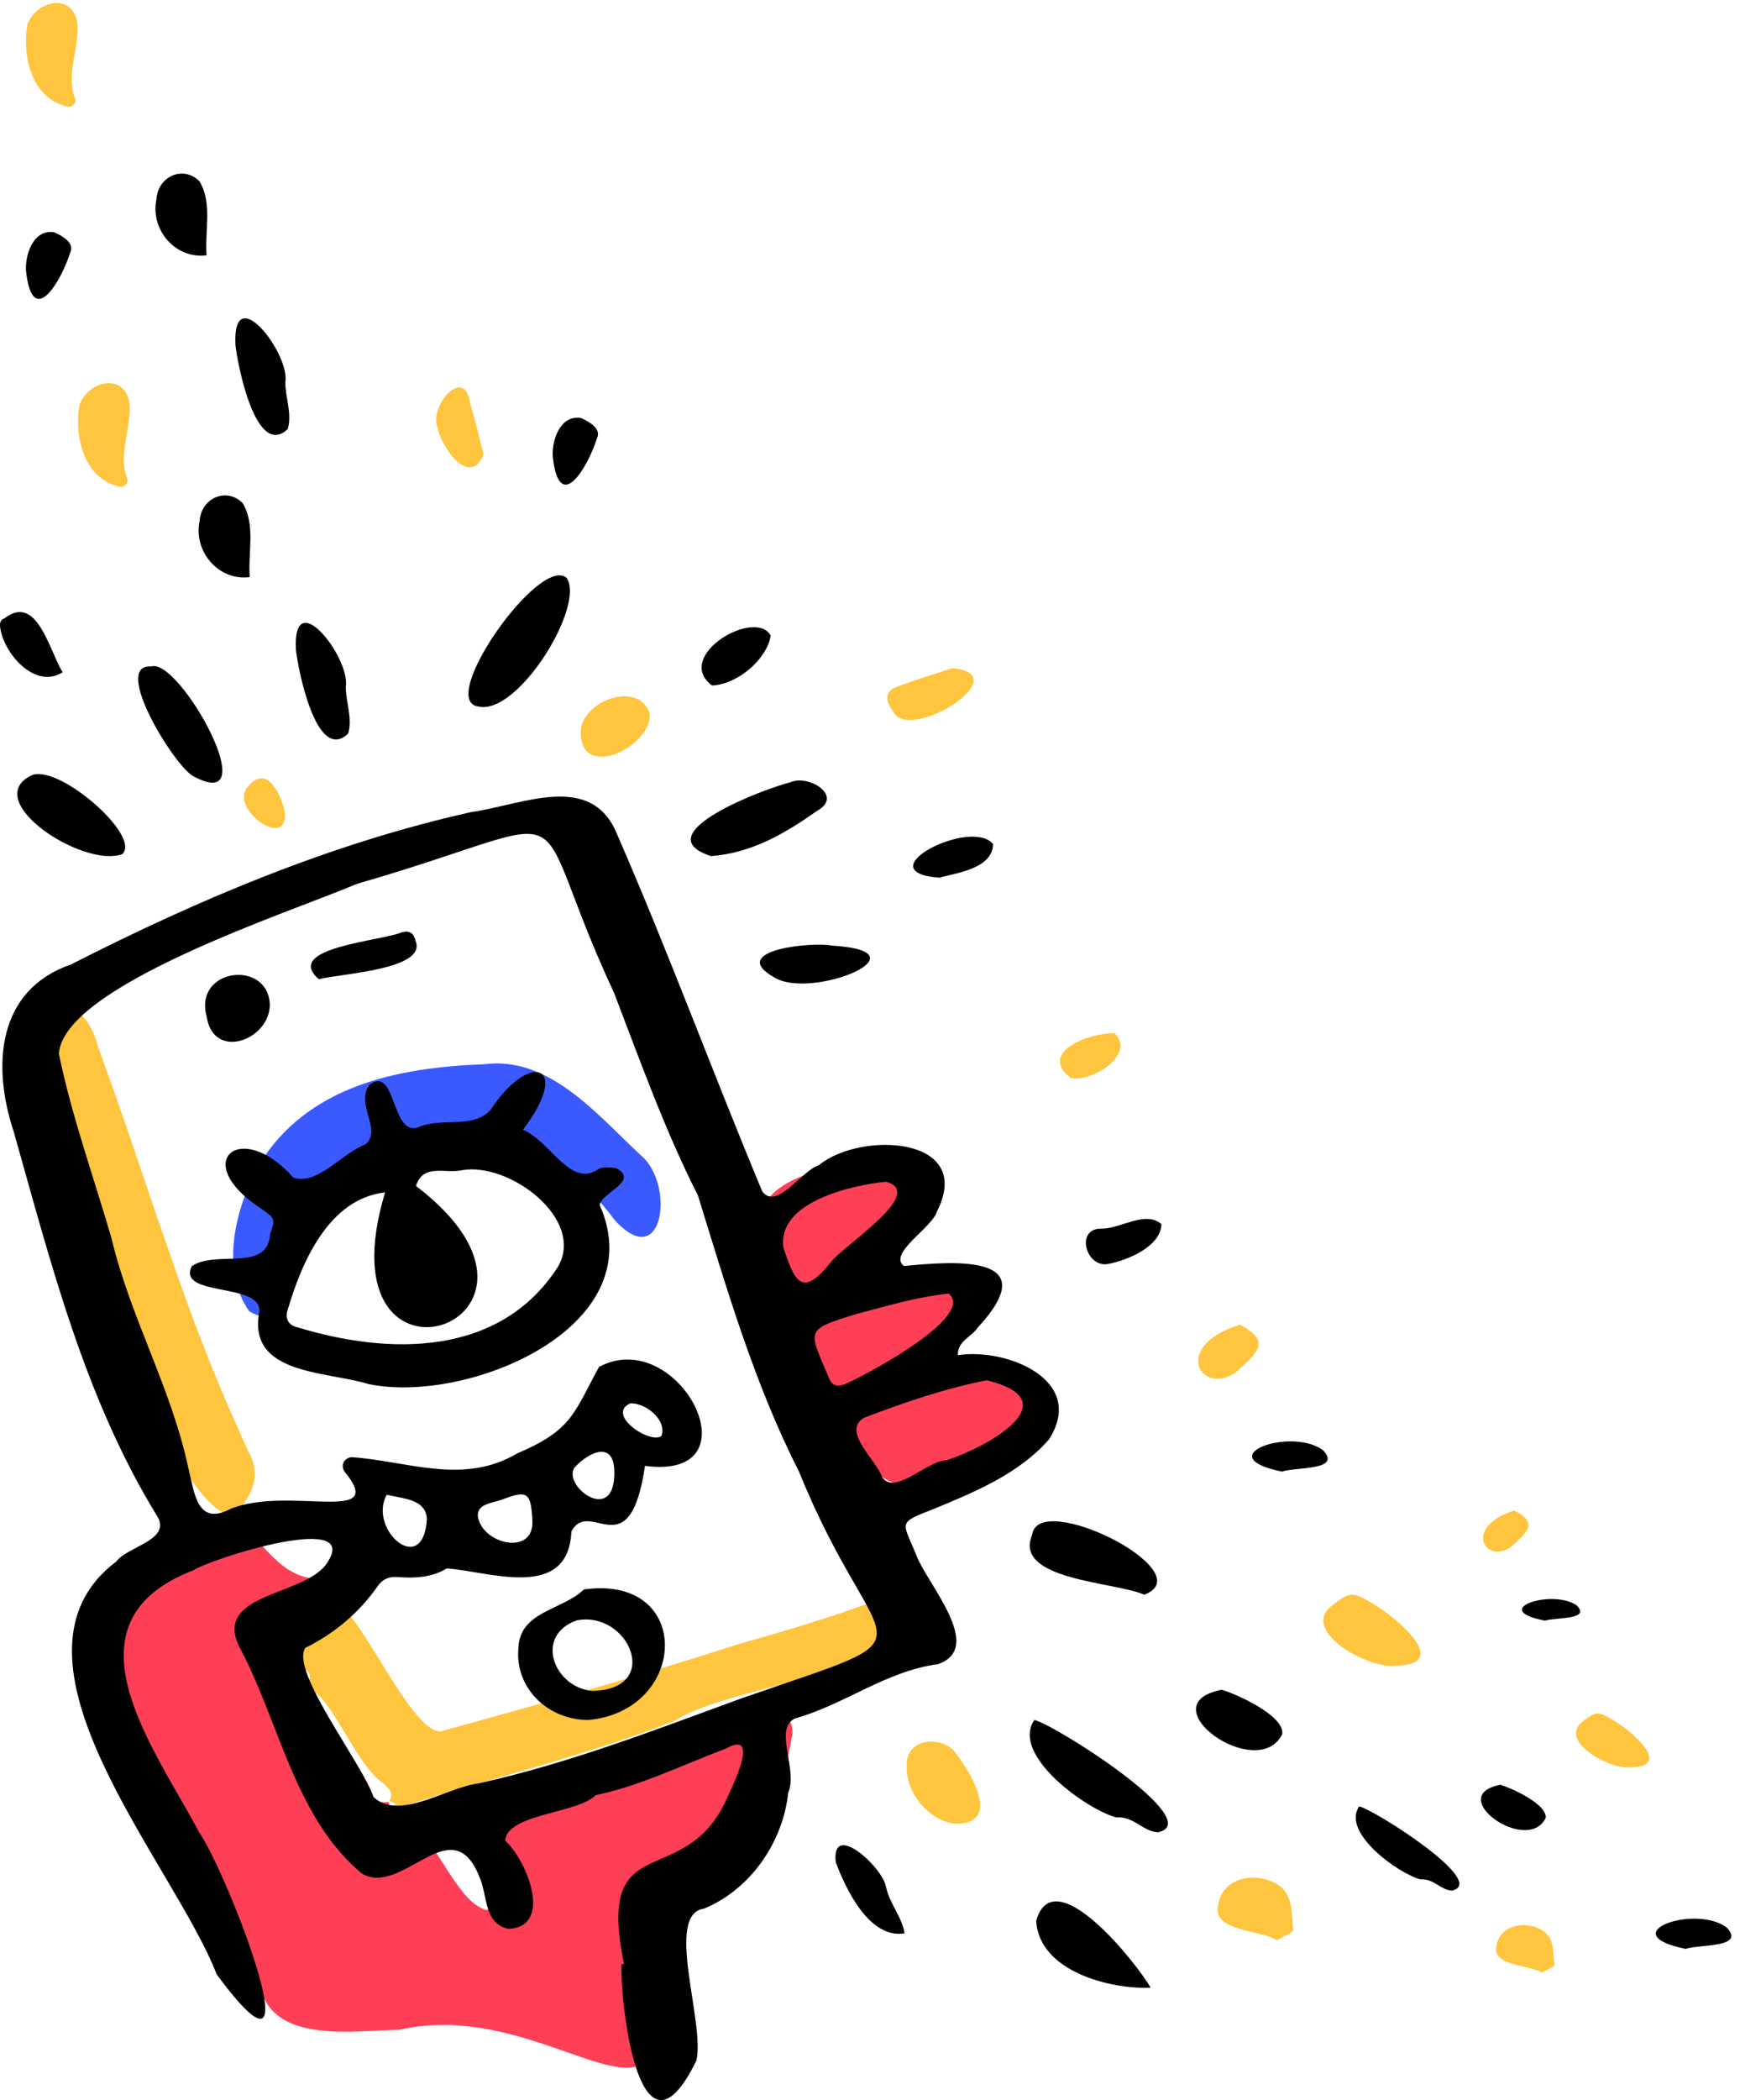 <svg viewBox="0 67.6 806 972.4" xmlns="http://www.w3.org/2000/svg" xmlns:xlink="http://www.w3.org/1999/xlink" xmlns:blush="http://design.blush" overflow="visible" width="806px" height="972.4px"><g id="Color/Bottom/Selfie" stroke="none" stroke-width="1" fill="none" fill-rule="evenodd"><g id="Color" transform="translate(12, 69)"><path d="M170.656,838.792 C189.753,844.365 197.464,878.724 213.498,883.088 C229.416,868.971 200.543,852.332 193.562,840.386 C204.565,847.757 213.221,841.516 223.404,836.455 C231.941,832.293 241.131,838.02 248.951,833.21 C271.831,821.3 295.457,811.198 319.483,801.894 C330.573,796.451 341.614,784.488 353.447,795.278 C355.055,796.46 355.547,801.001 354.678,803.322 C351.843,822.58 342.705,839.041 329.19,853.435 C324.703,858.575 319.996,863.532 312.894,865.882 C294.79,871.443 297.285,896.245 289.646,910.482 C287.596,928.847 324.959,931.809 287.386,953.251 C270.814,966.571 225.477,926.521 172.778,938.473 C152.038,938.695 115.532,945.046 108.716,919.454 C106.74,909.269 99.124,900.947 99.828,890.004 C95.086,882.506 85.767,880.86 85.603,869.23 C83.675,858.919 66.804,868.013 65.77,853.031 C64.516,844.634 72.164,836.446 61.082,831.393 C58.964,830.32 56.868,826.281 57.154,823.886 C58.434,813.155 49.406,805.891 48.392,795.945 C33.521,782.368 21.784,764.687 34.716,744.566 C43.356,730.421 54.814,718.795 68.964,710.046 C104.935,679.33 105.609,732.48 138.442,729.5 C144.982,729.149 140.004,732.663 139.1,734.576 C125.272,738.311 116.048,744.491 123.773,759.893 C122.985,763.573 120.19,770.592 126.436,770.437 L126.406,770.349 C123.423,776.48 123.423,776.48 129.491,780.885 L129.42,780.765 C125.304,795.804 146.213,808.756 149.448,823.915 C151.766,829.974 160.608,833.756 168.163,833.013 L168.108,832.929 C168.376,835.149 167.514,838.574 170.656,838.792" id="Fill-1" fill="#FF3F56"/><path d="M123.834,759.427 C118.658,746.274 120.064,742.293 132.296,736.283 C148.462,723.709 178.12,807.891 194.236,799.7 C239.537,787.221 284.752,774.504 329.475,760.069 C351.353,753.846 373.165,747.468 394.477,739.465 C402.085,735.286 409.018,744.271 406.459,751.771 C400.787,773.899 326.111,778.995 300.68,795.327 C258.234,811.986 209.476,823.466 168.426,837 C169.427,835.878 170.428,834.756 171.429,833.635 C170.348,833.258 169.267,832.881 168.187,832.504 C171.163,828.84 167.378,826.176 165.24,824.068 C151.739,814.745 140.45,780.548 129.485,780.311 C129.485,780.311 129.556,780.431 129.556,780.431 C132.686,774.149 132.366,773.055 126.47,769.89 C126.47,769.89 126.5,769.976 126.501,769.978 C130.001,765.352 126.731,762.438 123.834,759.427" id="Fill-4" fill="#FFC53E"/><path d="M212.041,491.399 C242.379,487.393 264.238,514.394 285.021,533.695 C300.694,546.883 295.406,588.563 272.615,563.396 C263.164,550.424 237.593,523.363 221.392,524.158 C181.905,522.379 142.776,540.823 123.031,575.6 C116.567,584.237 121.599,616.806 103.384,605.727 C89.928,586.187 96.896,558.02 108.106,537.725 C130.245,501.734 171.283,492.883 212.041,491.399" id="Fill-6" fill="#3A5AFF"/><path d="M95.926,701 C59.258,691.789 19.185,530.738 10.12,491.099 C3.817,464.978 25.83,454.26 33.52,483.582 C50.741,530.327 65.158,578.09 83.269,624.496 C89.457,640.106 96.127,655.536 103.093,670.811 C109.731,682.345 104.004,692.151 95.926,701" id="Fill-8" fill="#FFC53E"/><path d="M366.557,646 C360.782,644.276 355.69,642.987 355.766,635.62 C346.604,619.866 380.486,599.88 369.567,597.264 C360.63,599.191 357.019,590.39 350.188,588.285 C345.558,580.919 346.496,570.134 339,563.36 C344.579,540.724 375.959,539.518 394.933,534.268 C407.888,529.903 424.7,537.013 415.775,552.422 C406.556,570.298 380.924,579.293 374.525,597.258 C376.865,599.761 381.293,597.96 383.869,596.491 C398.179,587.64 416.31,595.856 432.241,597.066 C446.698,598.399 438.21,617.571 428.926,620.515 C407.994,628.976 388.623,640.622 366.557,646" id="Fill-10" fill="#FF3F56"/><path d="M411.841,688 C401.538,685.361 393.105,683.282 388.257,673.438 C380.428,657.54 379.958,655.569 396.479,649.086 C420.349,642.463 459.931,618.029 474.097,650.356 C475.111,652.936 475.622,654.797 473.701,656.836 C468.942,661.887 463.985,666.682 456.909,668.452 C440.848,671.79 427.333,683.616 411.841,688" id="Fill-12" fill="#FF3F56"/><path d="M634.785,769.874 C622.349,771.645 590.492,754.298 604.483,742.404 C612.652,736.156 613.953,735.142 622.569,740.328 C632.323,745.577 662.019,769.175 634.785,769.874" id="Fill-14" fill="#FFC53E"/><path d="M743.526,816.905 C734.13,818.246 710.061,805.104 720.631,796.094 C726.803,791.36 727.787,790.592 734.297,794.521 C741.666,798.498 764.103,816.375 743.526,816.905" id="Fill-14" fill="#FFC53E"/><path d="M408.026,816.405 C407.293,804.14 422.149,801.933 429.66,808.986 C437.392,818.544 453.164,844.138 429.46,842.961 C417.541,840.864 407.578,828.357 408.026,816.405" id="Fill-16" fill="#FFC53E"/><g id="Group-20" fill="#FFC53E"><path d="M47.779,192.199 C47.253,199.672 43.36,211.174 46.675,219.415 C48.056,222.955 45.108,224.91 41.47,223.44 C26.356,218.627 22.39,199.942 24.812,185.964 C30.049,172.649 51,170.789 47.779,192.199" id="Fill-18"/><path d="M23.627,16.191 C23.1,23.665 19.207,35.166 22.523,43.408 C23.903,46.948 20.956,48.902 17.317,47.432 C2.203,42.62 -1.763,23.935 0.659,9.956 C5.896,-3.358 26.848,-5.219 23.627,16.191" id="Fill-18"/></g><path d="M579.488,897 C572.156,892.133 549.286,892.942 552.266,880.786 C554.235,866.723 572.14,864.762 581.527,872.448 C587.089,877.461 586.197,885.412 586.997,892.261 C587.129,893.392 582.596,895.109 579.488,897" id="Fill-21" fill="#FFC53E"/><path d="M702.205,912 C696.549,908.308 678.906,908.922 681.205,899.7 C682.724,889.031 696.537,887.544 703.778,893.375 C708.069,897.177 707.381,903.209 707.998,908.405 C708.1,909.263 704.602,910.565 702.205,912" id="Fill-21" fill="#FFC53E"/><path d="M257.045,338.626 C255.733,323.987 283.429,312.764 288.97,328.955 C290.111,343.95 257.857,360.078 257.045,338.626" id="Fill-23" fill="#FFC53E"/><path d="M429.109,308 C460.335,310.703 408.243,343.528 401.57,327.711 C397.953,323.248 397.98,318.776 402.765,316.9 C411.854,313.333 421.272,310.6 429.109,308" id="Fill-25" fill="#FFC53E"/><path d="M212,208.886 C205.974,224.634 192.496,206.061 190.75,196.788 C186.272,187.159 203.202,167.251 205.766,185.308 C207.983,192.911 209.84,200.62 212,208.886" id="Fill-27" fill="#FFC53E"/><path d="M562.278,612 C578.118,620.035 569.262,625.783 560.213,634.227 C544.114,644.924 530.405,621.909 562.278,612" id="Fill-29" fill="#FFC53E"/><path d="M689.458,698 C701.338,704.106 694.696,708.475 687.91,714.893 C675.835,723.022 665.554,705.531 689.458,698" id="Fill-29" fill="#FFC53E"/><path d="M504.287,477.007 C514.64,487.142 492.641,500.236 483.883,497.675 C468.646,485.582 492.909,476.714 504.287,477.007" id="Fill-31" fill="#FFC53E"/><path d="M119.95,374.809 C121.339,392.938 93.117,372.238 103.169,362.493 C112.479,351.623 118.99,369.073 119.95,374.809" id="Fill-33" fill="#FFC53E"/></g><g id="Ink" transform="translate(0, 147)" fill="#000" blush:color="Skin-500"><path d="M291.992,570.39 C280.505,575.541 300.98,589.429 306.391,585.511 C309.062,577.987 298.97,570.095 291.992,570.39 M284.529,604.203 C285.441,586.946 273.144,592.561 266.227,599.993 C260.197,608.173 283.576,626.259 284.529,604.203 M197.748,624.061 C197.325,614.517 186.515,614.586 179.142,612.713 C170.264,628.621 195.926,651.44 197.748,624.061 M246.631,625.179 C246.009,611.711 244.485,610.496 233.14,614.726 C228.962,616.574 221.015,616.471 221.337,622.607 C223.112,635.458 246.959,641.221 246.631,625.179 M410.426,467.77 C393.273,469.497 360.077,477.513 362.885,498.176 C368.284,515.065 371.96,521.164 384.907,504.962 C390.159,497.678 429.554,472.879 410.426,467.77 M439.429,519.58 C425.098,521.013 411.175,525.213 397.287,528.857 C372.294,536.473 374.432,535.937 384.193,559.061 C385.554,562.285 388.071,562.902 391.538,561.417 C401.23,557.287 452.199,530.07 439.429,519.58 M457.078,559.699 C437.851,563.447 418.543,570.067 400.189,577.092 C389.676,583.383 406.172,596.751 408.614,604.647 C414.926,613.157 429.21,596.866 438.615,596.706 C456.569,590.888 496.353,569.367 457.078,559.699 M298.781,599.335 C291.6,647.668 273.228,613.682 264.681,629.717 C263.283,662.223 226.239,648.106 206.969,646.824 C199.817,651.158 191.933,651.406 183.935,650.814 C180.135,650.533 177.211,651.82 175.011,654.959 C166.29,667.402 155.022,676.871 141.428,683.614 C134.268,694.31 168.021,737.5 173.017,752.663 C184.899,763.951 207.095,748.116 221.643,746.361 C263.366,737.16 303.181,721.705 343.198,707.076 C438.355,674.001 406.855,692.893 370.047,601.837 C349.437,561.465 336.538,516.895 323.276,474.074 C308.409,444.913 296.632,412.156 284.534,380.546 C240.698,286.517 276.327,297.805 165.413,329.83 C135.257,342.703 29.663,376.762 27.259,408.458 C33.272,437.637 43.439,465.624 51.695,494.138 C60.335,530.473 79.253,563.175 87.106,599.735 C90.013,611.228 91.013,627.67 106.831,619.223 C133.867,608.32 180.267,627.115 159.471,601.823 C157.738,598.869 159.422,595.805 162.74,595.288 C189.017,597.112 214.496,608.41 239.614,593.56 C264.876,582.807 265.713,575.162 277.487,553.498 C314.493,533.826 351.688,606.362 298.781,599.335 M289.069,830.021 C275.424,764.506 318.013,798.219 337.537,751.493 C340.429,745.32 351.678,721.65 336.244,730.235 C316.417,737.732 295.923,747.735 275.939,751.79 C267.713,760.316 234.78,760.378 234.033,772.89 C244.041,781.82 256.58,812.947 235.379,813.726 C223.756,810.891 226.037,798.043 221.952,789.356 C209.171,757.735 186.569,798.913 167.721,788.184 C136.673,762.493 129.282,717.79 111.294,683.964 C97.833,658.653 139.201,659.8 150.677,645.459 C170.006,619.399 98.474,642.005 89.52,647.686 C26.781,671.913 71.418,729.707 92.175,768.872 C104.924,786.861 149.425,901.293 100.347,834.75 C80.606,783.464 -5.503,688.396 53.911,643.575 C59.055,636.701 78.586,633.872 73.232,623.306 C39.268,568.331 23.755,506.005 6.326,444.499 C-3.701,414.255 -1.546,379.069 32.889,367.162 C91.999,337.066 153.445,311.068 218.404,296.588 C241.797,293.357 273.955,277.547 285.869,306.947 C309.634,361.451 330.176,417.314 353.074,472.227 C359.839,481.3 371.335,462.519 379.29,460.148 C398.409,444.234 451.907,446.577 433.956,481.67 C432.079,488.797 411.15,500.986 418.706,506.791 C442.929,504.473 484.341,501.309 452.799,535.445 C449.9,539.759 443.45,541.535 443.71,548.094 C466.41,544.558 503.557,559.724 485.836,587.182 C472.072,602.859 451.92,611.295 432.979,619.104 C415.084,626.084 418.119,624.758 424.675,641.248 C429.857,654.334 456.276,683.633 434.486,691.149 C410.444,694.347 391.446,709.746 368.368,716.269 C358.118,720.835 369.734,739.861 365.124,750.637 C362.665,773.612 347.754,795.359 326.153,804.347 C307.593,806.819 326.738,857.312 322.571,874.727 C296.986,927.003 287.59,852.794 287.82,830.126 C288.236,830.092 288.652,830.056 289.069,830.021" id="Fill-1"/><path d="M221.456,247.729 C202.358,244.968 250.071,177.179 262.507,188.213 C271.199,201.155 239.894,252.155 221.456,247.729" id="Fill-4"/><path d="M479.134,717 C488.262,718.954 559.666,764.133 536.343,769 C529.338,768.603 525.116,761.461 517.129,762.118 C503.816,758.771 467.936,733.318 479.134,717" id="Fill-6"/><path d="M629.6,757 C636.446,758.465 690,792.35 672.507,796 C667.253,795.702 664.087,790.346 658.096,790.838 C648.112,788.328 621.202,769.239 629.6,757" id="Fill-6"/><path d="M329.309,317 C298.012,306.78 354.74,285.557 365.937,282.883 C374.498,278.921 391.043,289.173 378.411,296.097 C363.639,306.517 348.197,315.599 329.309,317" id="Fill-8"/><path d="M530.036,659 C516.572,652.985 469.232,652.308 478.098,631.306 C480.78,610.036 557.609,648.537 530.036,659" id="Fill-10"/><path d="M480,809.915 C488.219,781.194 526.878,830.115 533,840.928 C514.876,841.873 481.183,833.56 480,809.915" id="Fill-12"/><path d="M56.617,316.087 C38.259,322.774 -9.818,290.924 14.932,279.452 C27.82,274.763 65.669,307.93 56.617,316.087" id="Fill-14"/><path d="M69.999,229.213 C82.868,224.542 123.881,298.311 89.712,280.103 C81.165,276.043 51.413,227.886 69.999,229.213" id="Fill-16"/><path d="M137.073,221.441 C135.423,190.56 162.436,225.264 160.172,238.586 C160.156,245.829 163.387,253.053 161.295,260.262 C146.387,274.388 137.926,229.662 137.073,221.441" id="Fill-18"/><path d="M109.073,80.433 C107.423,49.552 134.436,84.256 132.172,97.578 C132.156,104.821 135.387,112.046 133.295,119.254 C118.387,133.381 109.926,88.655 109.073,80.433" id="Fill-18"/><path d="M565.949,703 C573.059,705.093 595.193,715.143 593.95,723.564 C582.588,746.47 531.047,709.767 565.949,703" id="Fill-20"/><path d="M694.962,747 C700.294,748.57 716.894,756.107 715.962,762.423 C707.441,779.603 668.786,752.076 694.962,747" id="Fill-20"/><path d="M385.531,358.452 C430.821,361.188 375.731,383.931 358.515,373.091 C336.52,360.47 376.528,356.557 385.531,358.452" id="Fill-22"/><path d="M115.69,187.826 C101.281,189.712 89.472,175.948 92.468,161.813 C93.252,150.927 105.17,146.152 112.446,153.601 C118.472,163.796 114.807,176.222 115.69,187.826" id="Fill-24"/><path d="M95.69,38.818 C81.281,40.704 69.472,26.94 72.468,12.806 C73.252,1.92 85.17,-2.856 92.446,4.593 C98.472,14.788 94.807,27.215 95.69,38.818" id="Fill-24"/><path d="M419,815.778 C402.998,818.47 392.044,796.018 387.143,782.86 C384.939,763.334 408.943,785.243 410.394,794.198 C412.03,801.968 417.865,808.267 419,815.778" id="Fill-26"/><path d="M329.791,238 C311.753,224.271 349.956,201.918 357,214.923 C355.326,225.656 341.835,237.505 329.791,238" id="Fill-28"/><path d="M29,231.897 C16.87,239.483 3.404,224.967 0.528,213.458 C0.065,211.152 -0.913,207.977 2.09,206.89 C17.057,195.379 22.619,221.26 29,231.897" id="Fill-30"/><path d="M513.005,505.909 C502.785,507.446 497.994,489.044 510.415,489.513 C519.25,489.439 530.67,480.971 538,487.422 C537.665,498.167 521.328,504.425 513.005,505.909" id="Fill-32"/><path d="M435.176,327 C400.55,324.397 449.727,298.939 460,311.428 C459.851,323.044 442.258,324.87 435.176,327" id="Fill-34"/><path d="M256.026,131.874 C255.639,124.179 259.534,112.734 269.013,114.114 C272.538,115.654 278.735,118.955 276.541,123.517 C272.375,136.723 259.014,159.653 256.026,131.874" id="Fill-36"/><path d="M593.831,602 C559.414,594.962 598.284,581.032 612.926,592.167 C621.714,601.607 600.123,599.766 593.831,602" id="Fill-38"/><path d="M780.831,823 C746.414,815.962 785.284,802.032 799.926,813.167 C808.714,822.607 787.123,820.766 780.831,823" id="Fill-38"/><path d="M715.669,671 C689.12,665.973 719.105,656.023 730.4,663.976 C737.18,670.72 720.524,669.405 715.669,671" id="Fill-38"/><path d="M192.699,469.721 C275.807,533.154 147.111,576.562 178.381,472.701 C152.403,475.662 139.847,504.712 133.237,527.166 C131.93,530.953 133.585,534.243 137.512,535.094 C180.218,548.186 231.378,548.921 258.302,507.409 C271.636,485.141 235.685,458.392 213.84,462.475 C205.916,464.107 196.015,459.236 192.699,469.721 M242.228,443.717 C255.005,448.939 263.973,470.562 276.889,462.142 C278.763,460.653 282.564,461.2 285.423,461.452 C296.458,467.482 278.504,472.863 277.802,478.534 C302.835,535.281 216.56,570.9 170.871,561.499 C151.125,555.407 114.755,557.278 120.06,528.278 C122.123,514.143 81.513,521.396 88.899,506.793 C100.657,499.212 123.721,509.837 125.134,492.12 C127.5,484.999 127.577,484.897 120.929,480.187 C87.463,458.446 111.594,438.333 135.849,465.836 C147.12,469.679 158.645,454.301 169.407,450.426 C177.027,443.548 164.507,431.881 171.133,422.867 C183.619,413.742 181.118,446.463 193.482,442.664 C204.173,437.667 218.946,443.598 227.161,434.6 C245.418,406.757 265.157,413.552 242.228,443.717" id="Fill-40"/><path d="M274.016,703.527 C307.236,703.219 291.392,666.142 267.14,670.878 C247.401,677.908 256.454,701.591 274.016,703.527 M272.467,717 C252.625,716.844 238.391,701.148 240.146,683.716 C240.695,666.564 260.527,666.269 270.452,656.56 C321.368,649.425 318.992,712.79 272.467,717" id="Fill-42"/><path d="M125,385.993 C124.621,402.408 98.786,411.781 95.721,391.253 C89.603,368.742 124.429,364.67 125,385.993" id="Fill-44"/><path d="M147.68,374 C130.775,359.284 177.088,356.329 186.056,352.284 C189.965,351.355 191.663,352.709 192.507,356.321 C197.897,369.585 157.487,371.412 147.68,374" id="Fill-46"/><path d="M12.026,45.874 C11.639,38.179 15.534,26.734 25.013,28.114 C28.538,29.654 34.735,32.955 32.541,37.517 C28.375,50.723 15.014,73.653 12.026,45.874" id="Fill-36"/></g></g></svg>